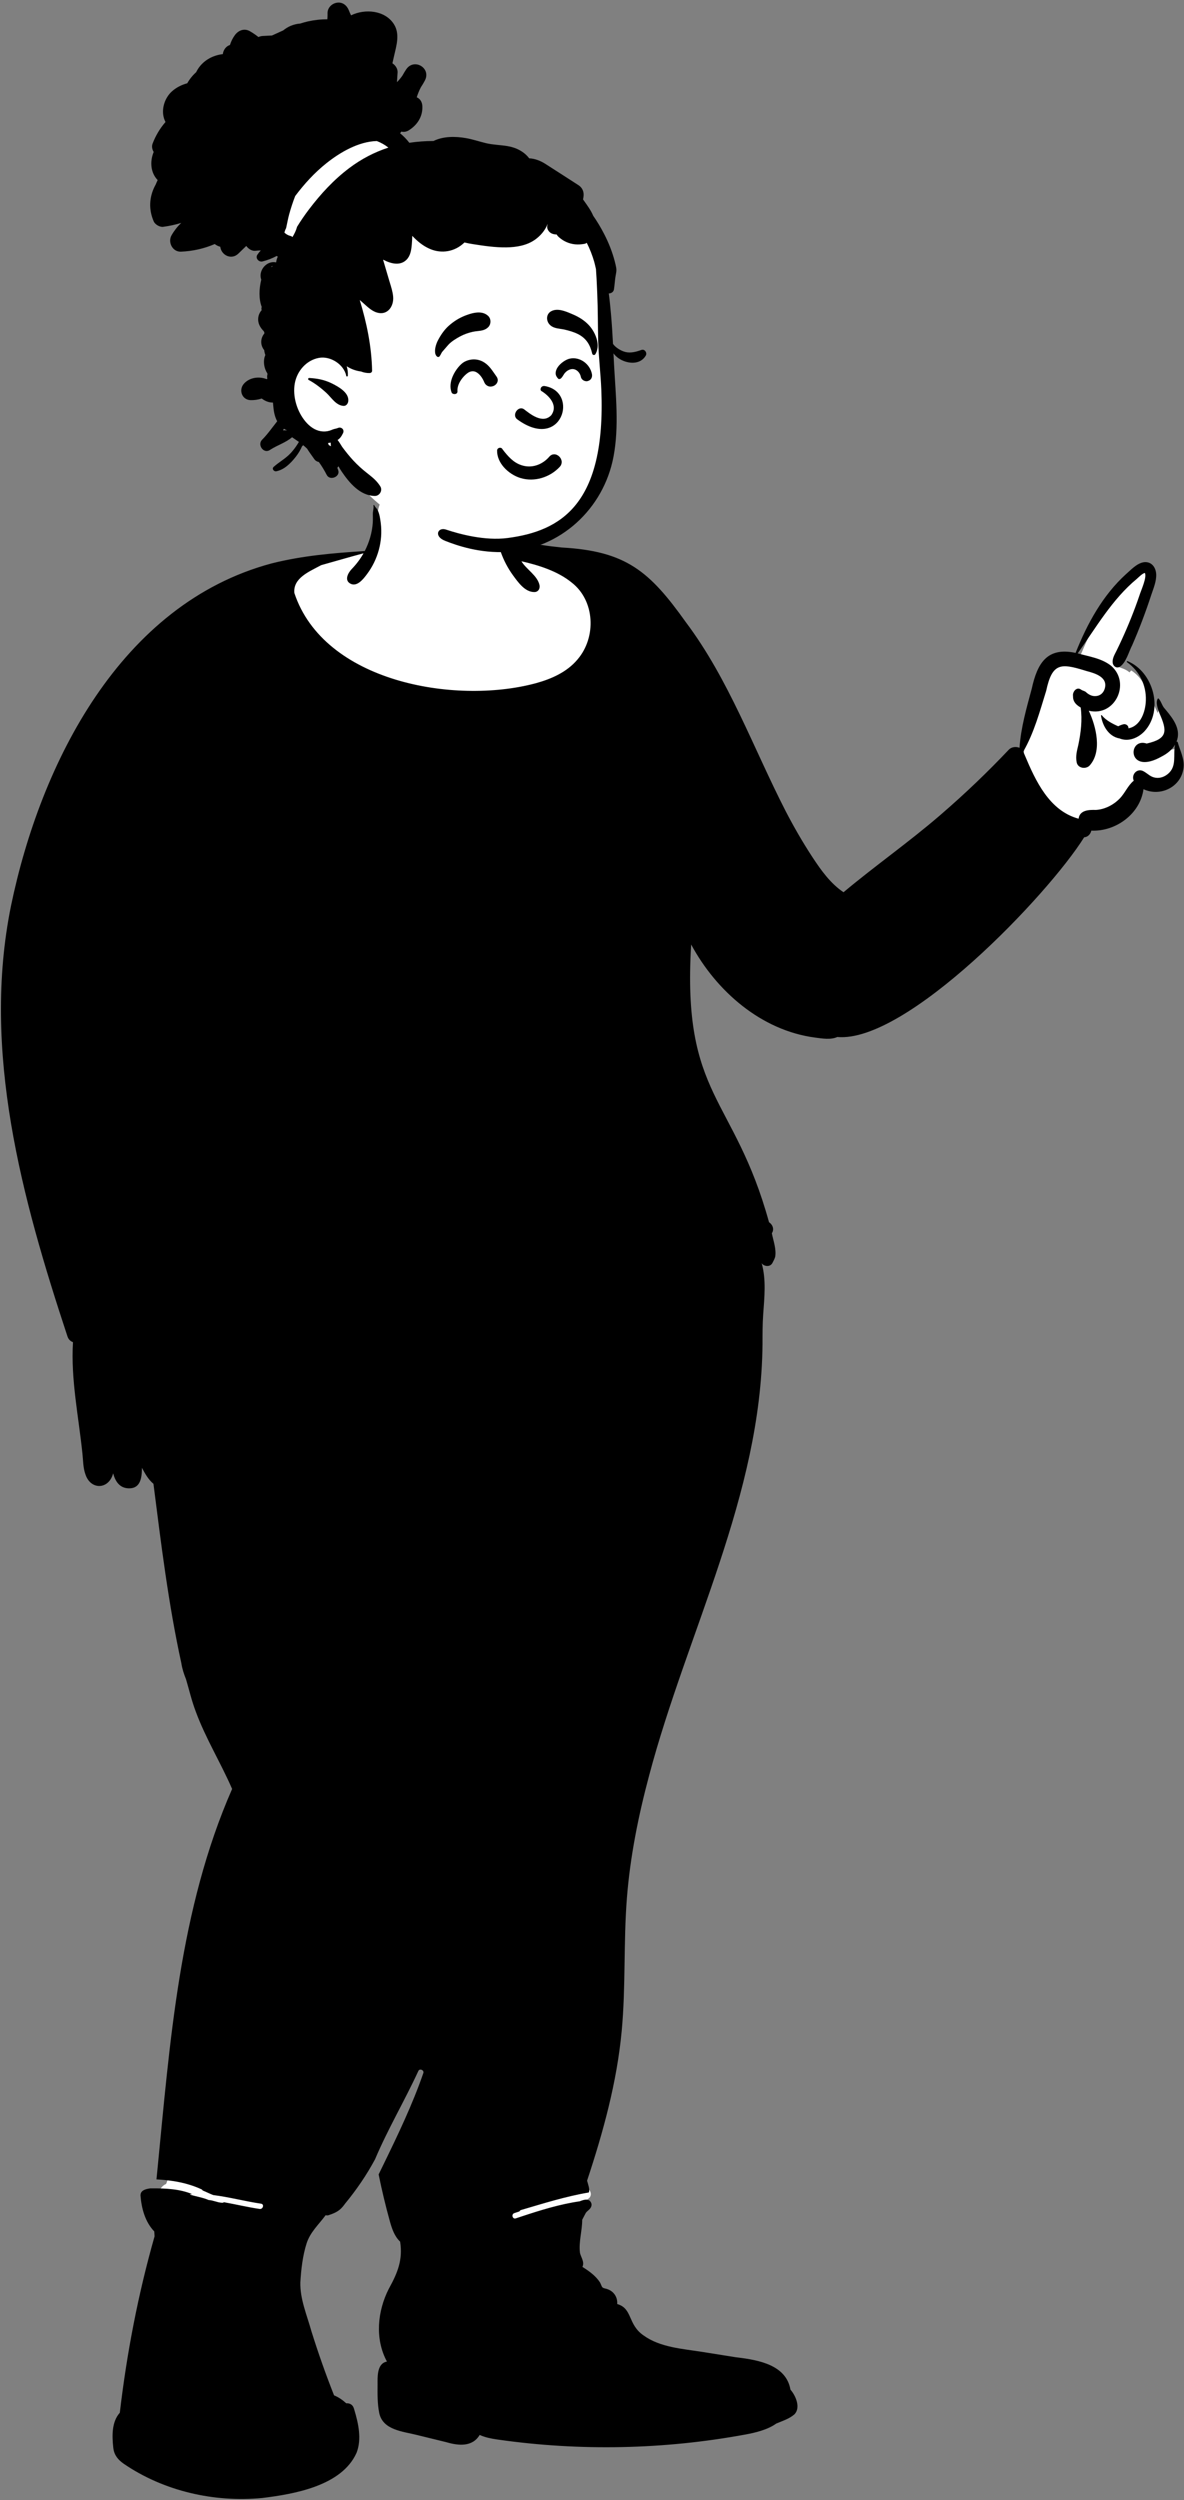 <?xml version="1.0" encoding="UTF-8"?>
<svg width="309px" height="652px" viewBox="0 0 309 652" version="1.1" xmlns="http://www.w3.org/2000/svg" xmlns:xlink="http://www.w3.org/1999/xlink">
    <rect x="0" y="0" width="309" height="652" fill="#808080" stroke="none"/>
    <!-- Generator: Sketch 62 (91390) - https://sketch.com -->
    <title>peep-standing-16</title>
    
    <g id="Introduction" stroke="none" stroke-width="1" fill="none" fillRule="evenodd">
        <g id="variations-standing" transform="translate(-2062, -69)">
            <g id="a-person/standing" transform="translate(2029, 50)">
                <g id="pose/standing/pointing_finger-1" transform="translate(-28.736, 150.264)">
                    <path d="M193.63,258.628 C193.367,268.141 191.829,277.623 190.671,287.081 C189.745,296.43 187.998,305.868 186.596,315.043 C186.539,316.647 184.331,317.427 183.265,316.234 C183.292,295.374 188.87,273.969 186.894,252.672 C188.487,251.784 190.108,250.801 191.655,249.819 C193.741,252.57 193.972,255.746 193.63,258.628 M111.22,135.641 C108.834,144.305 103.779,151.772 101.565,160.448 L99.227,160.215 C98.077,141.077 101.311,122.274 105.087,103.78 L107.437,103.919 C108.266,114.577 113.715,124.673 111.22,135.641 M368.624,65.149 C368.497,64.792 368.368,64.429 368.247,64.061 L366.878,64.353 C369.428,59.523 367.05,57.933 364.165,53.94 L363.851,54.666 L362.741,52.239 C362.521,51.623 362.296,51.1 361.687,50.87 C361.092,47.851 359.322,45.087 356.965,43.586 L356.513,44.093 C355.579,43.276 354.453,42.966 353.381,42.587 C355.682,39.113 357.163,34.605 358.715,30.88 C359.978,26.968 361.954,23.171 362.325,19.203 C362.026,15.391 358.423,17.867 356.665,19.769 C351.296,24.477 346.672,31.933 343.207,40.989 C337.257,39.441 333.844,41.074 332.191,49.204 C330.669,54.726 329.114,60.391 328.908,66.117 C328.109,65.843 326.692,64.812 325.927,65.62 C312.702,80.089 297.087,91.235 281.986,103.435 C270.574,95.04 264.635,78.433 258.359,65.966 C247.41,44.568 236.46,13.241 208.297,13.351 C204.564,12.962 200.919,12.516 197.396,11.432 C196.031,11.062 194.345,10.615 193.882,9.787 C193.047,7.118 192.889,4.23 191.422,1.782 C187.395,-4.762 178.673,-5.276 171.837,-3.855 C160.232,-1.705 160.524,-2.96 159.686,9.245 C159.435,12.142 157.189,12.557 154.791,13.157 C152.069,14.015 149.296,14.717 146.498,15.282 C146.788,15.2 147.079,15.119 147.369,15.037 C101.948,15.757 71.79,68.438 65.808,105.709 C58.859,143.84 67.846,186.276 82.056,218.301 C81.446,229.964 83.734,241.68 85.182,253.175 C86.092,256.051 89.24,256.331 90.14,253 C90.14,253 91.25,248.615 91.25,248.615 L92.437,252.98 C93.19,255.68 94.401,256.001 95.489,256.02 C96.84,256.02 97.581,255.354 97.625,251.843 L99.863,251.305 C100.725,252.947 101.581,254.4 102.935,255.41 C105.659,275.21 107.369,295.798 113.981,314.957 C116.618,322.068 120.667,328.523 123.641,335.499 C109.62,367.141 107.27,402.205 103.903,436.084 C104.174,436.105 105.566,436.227 105.863,436.252 L105.095,438.293 C104.046,438.736 103.43,439.671 103.113,440.705 C102.405,440.646 99.455,440.668 99.619,441.344 C99.96,445.325 101.077,448.164 103.192,450.237 C103.221,450.875 103.26,451.526 103.309,452.131 C99.113,466.77 96.039,482.376 94.17,498.469 C91.795,500.754 91.201,508.27 94.743,510.275 C104.522,517.008 117.659,520.205 130.027,518.991 C143.413,517.725 159.377,512.392 152.971,497.127 C152.889,496.654 152.239,496.631 151.726,496.734 C150.591,495.634 149.361,494.801 148.03,494.334 C145.386,487.731 143.008,480.808 140.934,473.896 C139.924,470.722 138.879,467.439 138.965,463.958 C139.465,455.41 140.345,451.877 146.286,445.143 C149.964,446.911 156.974,434.108 158.58,431.42 C161.959,423.468 166.265,416.24 169.874,408.44 C170.431,407.122 172.379,407.094 173.141,408.236 C173.484,408.716 173.57,409.312 173.377,409.868 C170.235,418.934 165.956,427.59 161.828,436.047 C163.235,440.959 163.79,449.163 167.307,452.818 C169.22,465.545 156.129,471.376 164.565,485.49 C161.71,485.686 161.443,486.827 161.493,490.294 C161.484,492.783 161.419,495.395 161.888,497.722 C162.458,500.58 165.096,501.347 169.057,502.19 C172.267,502.9 175.358,503.71 178.543,504.477 C181.765,505.547 185.159,505.46 186.484,502.202 C202.437,507.608 248.426,506.989 263.636,499.826 C267.837,498.145 270.8,497.195 266.942,492.462 C264.818,478.954 230.149,488.612 225.251,473.796 C224.553,471.873 223.543,470.861 221.579,470.511 C221.878,468.983 221.478,467.284 219.777,466.844 C219.265,466.691 218.719,466.651 218.192,466.169 C216.883,463.473 214.736,461.838 212.235,460.404 C213.256,458.935 212.431,458.251 211.971,456.607 C211.504,453.461 212.576,450.447 212.522,447.39 C213.096,446.426 213.54,445.075 214.46,444.407 C215.312,443.805 214.782,443.545 214.45,442.881 C214.704,442.657 215.277,442.147 215.537,441.943 C216.533,440.848 215.489,439.251 214.211,439.128 C214.054,438.6 213.867,437.986 213.748,437.463 C217.28,426.847 221.448,413.063 222.832,398.458 C224.171,375.098 222.915,355.405 230.035,331.664 C239.987,294.075 259.32,258.8 259.581,219.022 C259.249,212.428 261.077,205.407 259.42,198.937 L261.478,197.866 C261.775,198.207 262.31,198.198 262.417,197.734 C263.768,195.542 262.254,192.915 261.943,190.515 C262.65,189.759 262.297,189.069 261.444,188.657 C252.299,156.384 237.003,151.669 241.213,111.328 C248.084,125.881 263.303,140.613 280.079,138.447 C296.979,140.972 336.402,99.817 344.016,86.513 C345.411,86.621 345.428,85.621 345.641,84.679 C352.595,85.496 359.104,80.04 359.234,73.364 C365.336,77.146 371.857,71.745 368.624,65.149" id="🎨-Background" fill="#FFFFFF"></path>
                    <path d="M319.984,108.932 L319.329,109.515 C308.617,119.037 297.253,128.54 283.841,133.921 C282.024,134.583 280.131,134.761 278.265,135.155 C262.666,135.31 252.073,123.238 242.195,112.829 C243.022,95.016 242.338,76.624 235.295,59.978 L235.127,59.55 C233.404,55.196 231.298,50.879 227.929,47.551 C227.846,47.471 227.732,47.592 227.803,47.677 C230.678,51.196 232.351,55.495 233.554,59.831 L233.614,60.051 C237.713,74.736 238.426,90.144 237.887,105.311 L237.87,105.771 C237.502,116.019 236.616,126.322 237.851,136.549 C238.752,147.104 243.426,156.649 248.517,165.765 C252.955,174.185 256.271,183.185 258.282,192.488 C257.636,195.233 255.293,197.246 252.858,198.774 C248.457,201.489 243.358,202.976 238.378,204.22 C218.001,209.446 196.777,211.871 175.812,209.341 C153.445,206.44 131.615,200.437 109.954,194.325 C107.726,193.642 105.254,193.024 103.126,191.962 C102.983,191.805 102.815,191.673 102.632,191.564 C102.264,186.372 101.777,181.226 101.413,176.046 C101.904,166.014 104.694,156.258 108.968,147.198 C116.779,132.344 114.199,123.311 109.437,108.176 C108.343,104.325 107.562,100.296 107.659,96.326 C108.158,93.825 108.64,91.322 109.084,88.813 C109.27,88.331 109.471,87.855 109.697,87.381 C109.74,87.291 109.619,87.22 109.562,87.303 C109.462,87.445 109.367,87.59 109.272,87.737 C109.602,85.821 109.908,83.904 110.177,81.982 C110.212,81.728 109.885,81.629 109.79,81.875 C101.231,104.873 96.262,129.524 96.466,154.099 C96.588,161.335 97.086,168.569 97.618,175.788 L97.569,176.484 C97.38,179.216 97.281,182 98.238,184.603 C98.442,189.068 99.201,193.479 98.965,197.958 C98.413,202.047 97.178,204.94 94.103,207.768 C91.059,210.856 87.574,213.412 83.604,215.184 C67.1,166.994 57.43,116.936 81.297,69.286 C92.374,46.085 111.443,25.242 137.034,18.613 C133.387,22.636 136.23,28.656 138.853,32.492 L139.013,32.724 C151.571,51.303 179.226,55.729 199.967,51.688 C210.014,49.967 219.435,43.473 220.236,32.612 C220.859,25.339 216.712,18.164 210.442,14.581 L211.206,14.664 C217.308,15.341 223.233,16.318 227.917,20.677 C245.179,36.623 253.187,59.332 263.383,79.892 L263.789,80.64 C268.156,88.725 272.377,97.458 279.633,103.322 L278.277,104.477 L278.277,104.477 C278.106,104.623 278.288,104.956 278.505,104.868 C279.203,104.586 279.896,104.289 280.587,103.989 C281.562,104.769 282.682,103.979 282.798,102.988 C299.207,95.146 313.075,82.708 325.948,70.091 C329.198,77.606 334.679,85.803 343.453,87.03 C335.17,93.816 327.838,101.661 319.984,108.932 Z M188.095,253.017 C189.16,252.412 190.211,251.783 191.249,251.132 C192.961,253.867 192.526,256.272 192.341,259.293 C191.95,264.334 192.037,269.462 191.014,274.423 C189.24,287.082 188.19,300.311 185.555,312.648 C185.497,313.337 185.435,314.026 185.382,314.716 C185.311,315.624 183.886,315.629 183.957,314.716 C185.692,294.237 189.374,273.638 188.095,253.017 Z M197.753,499.719 C211.121,501.935 224.767,500.364 238.141,498.94 L240.104,498.685 C246.434,497.864 252.801,497.001 259.019,495.622 C259.542,495.19 260.35,494.998 260.664,494.358 L261.048,494.385 C261.372,494.201 261.703,494.03 262.039,493.867 C263.015,493.693 263.811,493.481 264.82,493.204 C266.189,493.669 266.331,494.871 265.402,495.721 C265.495,496.156 264.975,496.404 264.635,496.596 C264.581,496.705 264.496,496.809 264.369,496.898 C263.759,497.283 263.143,497.742 262.445,497.932 C260.739,499.704 257.075,500.377 255.057,500.736 L254.858,500.772 C238.086,503.769 220.928,504.574 203.945,503.22 C201.017,502.985 198.091,502.687 195.176,502.323 L194.381,502.222 C191.864,501.897 189.087,501.772 187.152,499.933 C186.188,499.018 184.257,499.595 184.311,501.049 L184.314,501.106 C184.483,503.494 178.889,501.518 177.782,501.209 L177.75,501.201 C174.653,500.361 171.575,499.435 168.469,498.636 L167.707,498.488 C165.008,497.953 164.798,497.683 164.768,494.344 L164.668,493.436 C164.533,492.226 164.387,491.02 164.191,489.819 L164.115,489.369 C164.028,488.864 163.168,485.74 164.6,486.155 C164.78,486.207 164.956,486.063 164.966,485.887 C175.028,492.287 185.917,497.641 197.753,499.719 Z M144.606,507.773 L145.46,507.261 C146.89,506.398 148.327,505.46 149.341,504.147 C151.015,504.21 151.703,502.635 151.64,501.231 C153.045,505.796 151.303,509.449 147.185,511.759 C132.839,519.364 114.485,518.244 100.205,511.013 C98.834,510.306 97.495,509.541 96.196,508.714 L95.903,508.528 C95.417,508.216 94.945,507.881 94.685,507.346 C94.061,505.517 94.069,503.714 94.001,501.675 C95.083,503.131 96.879,504.141 98.371,505.144 C101.219,507.048 104.304,508.557 107.503,509.769 C119.348,514.163 133.418,513.895 144.606,507.773 Z M101.219,132.972 C102.363,123.055 104.323,113.275 106.223,103.483 C106.995,114.007 112.464,124.254 110.032,134.899 C107.654,143.468 102.56,151.07 100.383,159.714 C99.96,150.787 100.22,141.855 101.219,132.972 Z M115.316,219.021 C114.029,219.256 112.706,219.251 111.404,219.159 C106.129,218.52 105.295,221.711 105.313,226.172 C105.153,229.055 104.976,231.939 104.825,234.824 L104.738,236.555 C104.629,238.861 104.339,241.44 104.629,243.85 C103.673,246.039 103.157,248.321 103.005,250.714 C102.565,250.596 102.095,250.652 101.758,250.882 C99.822,247.436 99.359,243.23 98.96,239.349 C98.765,237.442 95.958,237.354 95.916,239.349 C95.861,242.063 95.821,244.779 95.773,247.493 L95.699,251.681 L95.699,251.681 L95.7,251.743 C95.711,252.34 95.981,253.846 95.247,253.788 L95.205,253.783 C93.839,253.681 93.776,248.825 93.481,247.614 L92.341,239.492 L92.341,239.492 C92.085,237.674 89.47,238.268 89.29,239.853 L89.285,239.904 C88.965,243.616 88.641,247.329 88.366,251.044 C88.279,251.686 88.267,252.849 87.565,253.129 C86.945,252.573 86.828,251.637 86.696,250.859 C85.528,240.141 83.336,229.56 81.984,218.867 C82.861,218.742 83.663,218.196 83.92,217.358 C90.953,215.922 98.334,211.966 101.867,205.54 C102.572,206.161 103.123,206.974 103.807,207.611 C104.888,208.623 106.075,209.536 107.211,210.482 C110.392,213.173 113.586,215.714 116.703,218.488 C116.247,218.637 115.831,218.929 115.316,219.021 Z M191.835,-0.386 C191.871,-0.526 192.066,-0.486 192.075,-0.353 C192.27,2.349 192.918,5.2 193.906,7.85 C194.26,7.907 194.6,8.106 194.847,8.492 C195.179,9.012 196.769,9.374 197.599,9.618 L197.718,9.654 C201.163,10.716 204.758,11.145 208.331,11.524 C225.135,12.453 231.252,17.714 240.732,31.008 C251.985,45.985 258.299,63.76 266.782,80.29 C268.87,84.309 271.123,88.234 273.6,92.029 L273.837,92.389 C276.049,95.753 278.497,99.161 281.877,101.431 C290.056,94.58 298.802,88.463 306.893,81.506 L307.649,80.851 C313.719,75.609 319.517,70.053 325.033,64.232 C325.684,63.545 326.905,63.365 327.807,63.768 C328.16,58.528 329.641,53.389 331.007,48.326 C332.44,41.806 334.931,37.398 342.444,39.012 C345.468,31.404 349.518,23.979 355.649,18.425 L356.042,18.071 C357.347,16.887 359.061,15.189 360.894,15.342 C362.559,15.479 363.414,16.985 363.481,18.515 C363.557,20.331 362.764,22.181 362.196,23.883 L362.148,24.028 C361.417,26.263 360.628,28.48 359.795,30.679 C358.992,32.795 358.132,34.89 357.232,36.967 C356.315,38.703 355.64,41.579 353.969,42.629 C353.107,43.141 352.218,42.452 352.126,41.572 C351.996,40.417 352.661,39.403 353.15,38.398 C353.601,37.474 354.043,36.545 354.473,35.611 C356.2,31.851 357.75,28.014 359.082,24.099 C359.478,22.782 361.098,19.356 360.536,18.172 C359.973,18.176 358.815,19.364 358.405,19.717 C351.965,25.047 347.779,32.411 342.99,39.13 C345.995,39.988 349.257,40.391 351.753,42.406 C356.887,46.881 352.765,55.743 345.883,54.093 C347.803,58.17 349.455,64.758 346.051,68.442 C345.028,69.399 343.04,69.093 342.729,67.567 C342.396,65.946 342.795,64.557 343.161,62.986 C343.824,59.787 344.225,56.511 343.774,53.254 L343.632,53.169 C342.465,52.462 341.732,51.668 341.767,50.206 C341.615,49.149 342.743,47.724 343.876,48.59 C344.244,48.869 344.693,48.891 345.08,49.173 C345.737,49.796 346.552,50.287 347.483,50.279 L347.574,50.277 C348.771,50.268 349.654,49.547 350.02,48.429 C351.022,45.359 347.552,44.328 345.296,43.738 L344.713,43.559 C338.555,41.678 336.323,41.647 334.775,48.876 C333.099,54.27 331.622,59.822 328.788,64.751 L329.141,65.593 C331.99,72.372 335.567,80.175 343.228,82.254 C343.499,79.99 345.951,79.908 347.726,79.965 C350.016,79.841 352.316,78.68 353.934,77.012 C355.347,75.59 356.058,73.609 357.622,72.34 C356.914,70.733 358.512,68.961 360.182,69.885 C361.308,70.506 361.987,71.392 363.345,71.572 C364.549,71.734 365.658,71.314 366.573,70.544 C368.959,68.529 367.824,65.569 368.409,62.931 C367.639,64.261 366.361,65.28 364.993,65.984 C355.859,71.202 355.951,60.97 360.999,62.651 C366.482,61.405 366.39,59.426 364.34,54.778 L364.304,54.669 C363.971,53.693 363.226,51.968 363.918,50.917 C363.956,50.865 364.024,50.848 364.074,50.896 C364.701,51.512 364.948,52.545 365.478,53.271 L366.109,54.023 C368.026,56.33 370.031,59.071 368.786,62.151 C368.919,62.123 369.064,62.18 369.109,62.341 C369.698,64.481 370.869,66.583 370.627,68.873 C370.12,73.89 364.675,76.645 360.165,74.554 C359.298,81.004 352.93,85.647 346.548,85.359 C346.346,86.243 345.69,87.021 344.676,87.102 C335.283,102.131 298.361,140.795 280.255,139.18 C278.524,139.964 276.32,139.571 274.486,139.334 C260.424,137.502 248.672,127.23 242.116,115.054 C239.707,154.936 253.324,154.452 262.436,187.492 C263.348,188.063 263.88,189.31 263.172,190.364 C263.563,192.363 264.364,194.412 264.056,196.463 C263.904,197.048 263.597,197.581 263.319,198.117 C262.748,199.21 261.24,199.078 260.534,198.228 C261.731,202.555 261.221,207.097 260.914,211.508 C260.726,214.099 260.74,216.653 260.738,219.246 C260.381,258.718 241.076,294.308 231.152,331.755 C228.344,342.252 226.188,352.949 225.34,363.792 C224.44,375.327 225.067,386.926 223.984,398.447 C222.729,411.791 219.161,424.76 214.952,437.443 C215.204,438.471 215.727,439.64 215.404,440.526 C209.391,441.538 203.588,443.378 197.749,445.087 C197.52,445.153 197.377,445.295 197.305,445.464 L195.971,445.906 L195.971,445.906 C195.105,446.194 195.476,447.568 196.349,447.278 L197.808,446.794 C202.798,445.144 207.846,443.569 213.036,442.829 L213.196,442.764 C214.233,442.35 215.454,442.046 216.001,443.187 C216.279,443.766 216.059,444.349 215.662,444.807 C215.328,445.194 214.902,445.432 214.609,445.871 C214.281,446.448 214.004,447.055 213.679,447.641 C213.682,450.538 212.727,453.406 213.098,456.297 C213.376,457.496 214.35,458.646 213.732,459.93 L214.013,460.109 C215.651,461.16 217.215,462.312 218.291,463.935 C218.527,464.291 218.705,465.023 218.973,465.275 C219.253,465.535 219.776,465.566 220.12,465.689 C221.864,466.219 222.961,467.791 222.811,469.617 C226.895,470.79 225.488,474.932 229.703,477.815 C234.03,480.946 239.889,481.29 245,482.102 L253.708,483.489 L253.708,483.489 L254.215,483.55 C259.727,484.23 266.916,485.508 268.025,491.939 L268.114,492.042 C269.446,493.631 270.727,496.646 269.083,498.37 C267.746,499.555 265.92,500.111 264.301,500.801 C262.057,502.421 258.822,503.175 256.359,503.632 C235.066,507.57 213.131,508.026 191.695,504.971 L191.337,504.919 C189.839,504.695 188.292,504.392 186.924,503.751 C185.011,506.966 181.328,506.561 178.227,505.649 C175.793,505.047 173.358,504.455 170.924,503.862 L170.696,503.802 C166.936,502.839 161.604,502.546 160.693,497.965 C160.223,495.607 160.254,492.983 160.278,490.587 L160.272,489.801 C160.269,487.782 160.428,485.045 162.717,484.619 C159.538,478.738 160.23,471.506 163.191,465.675 L163.348,465.389 C165.527,461.398 166.888,458.067 166.165,453.353 C164.714,451.988 164.037,450.028 163.5,448.101 C162.373,444.045 161.388,439.946 160.554,435.818 L161.847,433.165 C165.64,425.382 169.391,417.565 172.224,409.375 C172.485,408.623 171.261,408.092 170.922,408.827 C167.339,416.593 162.957,423.972 159.622,431.854 C157.41,435.976 154.755,439.852 151.778,443.46 L151.646,443.644 C150.49,445.226 149.522,445.752 147.624,446.404 C147.32,446.532 147.011,446.534 146.722,446.451 C144.91,448.903 142.712,450.845 141.761,453.772 C140.723,457.01 140.326,460.57 140.122,463.955 C140.013,468.364 141.852,472.528 143.007,476.715 C144.774,482.356 146.741,487.936 148.918,493.434 C150.08,493.904 151.135,494.626 152.108,495.516 C152.919,495.437 153.773,495.805 154.077,496.792 L154.203,497.205 C155.274,500.755 156.184,504.856 154.792,508.413 C150.945,517.031 138.582,519.179 130.126,520.211 C117.603,521.399 104.467,518.41 94.042,511.283 C92.569,510.252 91.565,509.079 91.32,507.252 L91.294,507.024 C90.958,503.968 90.88,500.341 93.004,497.972 C94.82,482.471 97.794,466.976 102.078,451.962 C102.045,451.537 102.019,451.113 101.998,450.687 C99.606,448.2 98.67,444.699 98.402,441.337 C98.371,439.924 99.802,439.629 100.912,439.457 L101.321,439.453 C104.937,439.427 108.669,439.605 111.896,440.953 L111.737,440.959 C111.574,440.967 111.403,440.986 111.279,441.071 C112.896,441.589 114.66,441.819 116.205,442.499 C117.35,442.555 118.348,443.098 119.508,443.196 L119.692,443.208 C119.898,443.226 120.055,443.165 120.168,443.063 C123.282,443.617 126.379,444.364 129.489,444.82 C130.386,444.952 130.773,443.582 129.868,443.449 C125.707,442.838 121.566,441.718 117.377,441.199 C116.451,440.84 115.556,440.379 114.627,440.009 C114.573,439.886 114.472,439.776 114.306,439.698 C113.288,439.221 112.23,438.828 111.148,438.5 C108.374,437.64 105.46,437.279 102.571,437.108 L102.776,435.045 C106.1,401.322 108.525,366.694 122.315,335.289 C119.385,328.527 115.4,322.087 112.837,315.131 C111.773,312.351 111.127,309.517 110.284,306.679 C109.736,305.32 109.283,303.944 109.063,302.487 C105.687,287.056 103.778,271.36 101.786,255.708 C100.445,254.601 99.559,253.005 98.782,251.537 L98.779,251.76 C98.733,254.176 98.391,256.959 95.346,256.888 C92.888,256.829 91.812,254.997 91.261,252.97 C90.19,257.208 85.433,257.439 84.039,253.267 C83.416,251.584 83.443,249.664 83.257,247.898 C82.263,238.208 80.189,228.524 80.785,218.765 C80.158,218.552 79.612,218.073 79.346,217.274 C67.471,181.336 56.903,142.875 64.612,104.952 C72.32,67.798 93.195,26.204 132.643,15.669 C140.63,13.653 148.742,12.968 156.929,12.448 C158.11,10.165 158.874,7.567 159.028,4.982 C159.076,4.236 159.04,3.496 159.038,2.749 C159.035,2.06 159.33,1.237 159.192,0.593 C159.159,0.436 159.373,0.384 159.43,0.529 C159.603,0.981 159.957,1.209 160.197,1.59 C160.793,2.669 160.951,3.95 161.109,5.155 C161.701,9.861 160.354,14.702 157.505,18.48 L157.406,18.61 C156.523,19.791 154.841,21.928 153.103,20.904 C151.588,20.01 152.558,18.189 153.462,17.213 L153.53,17.141 C154.754,15.87 155.78,14.512 156.613,13.031 C152.909,14.017 149.234,15.103 145.541,16.131 L145.366,16.227 C142.474,17.801 138.177,19.485 138.557,23.386 C146.246,46.572 180.268,52.53 201.294,46.994 L201.63,46.904 C205.653,45.795 209.681,44.014 212.419,40.767 L212.532,40.631 C217.392,34.882 217.02,25.383 210.934,20.663 C207.319,17.705 202.325,16.133 197.815,15.11 C199.127,17.286 202.028,18.822 202.555,21.4 C202.691,22.284 202.202,23.125 201.225,23.144 C198.746,23.192 196.917,20.547 195.616,18.769 C192.9,15.05 191.359,10.555 191.03,5.975 C190.866,3.747 191.277,1.74 191.835,-0.386 Z M355.888,41.444 C355.757,41.354 355.829,41.087 356.007,41.159 C362.747,43.95 365.498,53.945 360.424,59.45 C358.74,61.225 356.216,62.251 353.917,61.32 C351.092,60.842 349.441,57.991 349.079,55.366 C349.055,55.243 349.192,55.187 349.27,55.265 L349.283,55.281 C350.351,56.595 352.034,57.476 353.568,58.148 C353.998,57.916 354.468,57.731 354.94,57.622 C355.613,57.47 356.301,57.996 356.237,58.682 C359.41,58.102 360.681,54.33 360.778,51.468 L360.78,51.381 C360.909,47.421 359.116,43.759 355.888,41.444 Z" id="🖍-Ink" fill="#000000"></path>
                </g>
                <g id="Head" stroke-width="1" transform="translate(95.946, 42.662)">
                    <g id="head/Bun-2">
                        <path d="M94.402,57.773 C93.838,50.486 94.713,42.849 91.897,35.923 C86.989,24.431 73.225,20.6 62.554,16.225 C58.28,14.964 43.895,14.788 38.89,13.12 C27.562,9.344 24.855,4.845 15.854,12.034 C14.334,13.263 13.383,14.597 12.69,16.421 L12.718,16.429 C12.52,17.189 12.733,17.948 13.179,18.527 C9.276,22.509 7.643,28.478 9.645,33.777 C16.18,47.569 15.873,55.026 13.767,69.852 C11.018,83.694 17.301,88.75 27.707,96.281 C27.283,97.101 27.195,98.19 27.748,98.914 C39.781,115.789 62.469,123.846 81.908,115.28 C89.798,111.776 93.321,103.389 95.331,95.822 C97.673,87.349 98.393,78.421 96.486,69.79 C95.717,65.799 94.716,61.836 94.402,57.773 Z" id="🎨-Background" fill="#FFFFFF"></path>
                        <path d="M24.994,-22.957 C26.455,-23.176 27.558,-22.272 28.083,-20.997 L28.11,-20.929 C28.279,-20.495 28.466,-20.073 28.668,-19.658 C32.323,-21.448 37.539,-20.988 39.852,-17.364 C41.502,-14.776 40.495,-11.704 39.873,-8.96 L39.465,-7.151 C40.254,-6.65 40.85,-5.752 40.822,-4.822 L40.818,-4.75 L40.652,-2.229 C41.179,-2.762 41.661,-3.343 42.091,-3.961 C42.388,-4.504 42.709,-5.037 43.053,-5.554 C45.079,-8.595 49.627,-5.952 47.955,-2.695 C47.634,-2.067 47.273,-1.472 46.886,-0.899 C46.449,-0.053 46.091,0.817 45.815,1.711 C46.606,2.054 47.214,2.817 47.278,3.969 C47.428,6.659 46.012,8.904 43.761,10.314 C43.098,10.729 42.414,10.809 41.794,10.655 C41.685,10.802 41.576,10.949 41.471,11.099 C42.369,11.826 43.179,12.656 43.875,13.575 C45.969,13.262 48.076,13.115 50.182,13.111 C52.757,11.852 55.839,11.878 58.606,12.35 C60.387,12.653 62.097,13.243 63.85,13.668 C65.698,14.113 67.574,14.13 69.443,14.433 C71.799,14.815 73.865,15.9 75.164,17.633 C76.591,17.676 78.092,18.259 79.337,19.05 C82.234,20.894 85.115,22.764 88.005,24.62 C89.114,25.332 89.529,26.47 89.325,27.738 L89.311,27.82 L89.214,28.346 L89.443,28.67 C90.327,29.916 91.289,31.222 91.862,32.598 C92.921,34.122 93.878,35.719 94.726,37.366 C95.868,39.58 96.811,41.926 97.45,44.334 C97.609,44.944 97.768,45.557 97.873,46.178 C98.022,47.055 97.792,47.736 97.666,48.577 C97.509,49.643 97.452,50.724 97.286,51.793 C97.174,52.502 96.571,52.85 95.94,52.869 C96.177,54.673 96.348,56.488 96.512,58.29 C96.742,60.864 96.899,63.445 97.034,66.026 C97.733,67.038 99.16,67.839 100.191,68.116 C101.618,68.498 103.114,68.083 104.463,67.597 C105.311,67.291 106.007,68.355 105.593,69.066 C104.294,71.299 101.516,71.29 99.412,70.301 C98.521,69.884 97.74,69.28 97.16,68.493 C97.196,69.242 97.234,69.991 97.272,70.742 L97.307,71.423 C97.735,79.37 98.659,87.591 97.163,95.46 C94.572,109.09 83.269,119.469 69.462,120.275 C62.217,120.698 56.183,118.562 53.183,117.371 C50.182,116.179 51.349,113.75 53.431,114.445 C57.019,115.641 63.611,117.423 69.509,116.653 C83.412,114.84 95.201,107.905 93.99,78.037 C93.818,73.802 93.289,69.564 93.175,65.329 C93.066,61.188 93.106,57.045 92.923,52.907 L92.862,51.495 C92.791,49.845 92.715,48.188 92.591,46.536 C92.441,45.896 92.318,45.247 92.135,44.619 C91.639,42.91 90.99,41.249 90.185,39.663 C90.007,39.798 89.808,39.895 89.591,39.933 C87.95,40.227 86.411,40.144 84.875,39.462 C84.158,39.146 83.526,38.727 82.937,38.208 C82.657,37.964 82.469,37.727 82.322,37.48 C81.579,37.492 80.835,37.269 80.37,36.736 C79.839,36.128 79.751,35.5 79.958,34.919 L79.98,34.861 L79.928,34.842 C79.301,36.461 78.052,37.885 76.682,38.848 C74.516,40.374 71.806,40.815 69.208,40.855 C66.339,40.898 63.313,40.457 60.482,40.007 C59.734,39.888 58.991,39.753 58.262,39.571 C58.233,39.599 58.205,39.632 58.174,39.661 C55.744,41.981 52.327,42.578 49.244,41.253 C47.463,40.488 45.969,39.255 44.649,37.843 C44.63,38.582 44.592,39.322 44.528,40.054 L44.501,40.345 C44.37,41.709 44.117,43.156 43.084,44.14 C41.414,45.735 38.992,45.095 37.066,44.057 C37.068,44.107 37.068,44.159 37.068,44.211 C37.588,45.975 38.111,47.74 38.633,49.506 L38.746,49.882 C39.126,51.136 39.543,52.391 39.657,53.703 C39.875,56.211 38.203,58.688 35.411,57.846 C33.946,57.407 32.772,56.177 31.646,55.193 L30.936,54.58 C32.772,60.57 34.045,66.772 34.164,73.022 C34.171,73.361 33.879,73.617 33.556,73.629 C32.801,73.66 31.988,73.51 31.228,73.209 C31.186,73.207 31.143,73.205 31.098,73.198 C29.801,73.01 28.597,72.543 27.535,71.854 C27.78,72.629 27.889,73.461 27.825,74.33 C27.809,74.541 27.478,74.615 27.431,74.383 C26.818,71.375 23.292,69.102 20.252,69.678 C16.989,70.297 14.585,73.098 13.996,76.286 C13.364,79.711 14.573,83.671 16.813,86.314 C17.844,87.532 19.2,88.549 20.81,88.805 C21.546,88.921 22.311,88.88 23.026,88.672 C23.33,88.582 23.615,88.456 23.904,88.338 C24.327,88.167 24.821,88.141 25.22,87.961 C26.125,87.556 27.034,88.387 26.576,89.314 C26.177,90.122 25.818,90.668 25.156,91.085 C25.693,91.739 26.179,92.649 26.36,92.893 C27.281,94.135 28.217,95.308 29.267,96.443 C30.335,97.595 31.502,98.648 32.734,99.622 L33.252,100.03 C34.439,100.97 35.473,101.841 36.311,103.189 C36.971,104.253 36.116,105.696 34.879,105.68 C31.008,105.625 28.193,102.231 26.189,99.266 C25.904,98.842 25.636,98.394 25.386,97.934 C25.296,98.079 25.196,98.214 25.085,98.337 L25.305,98.93 C25.961,100.674 23.137,101.814 22.318,100.186 C21.722,99.006 21.031,97.882 20.261,96.82 C19.808,96.756 19.363,96.481 19.116,96.126 C18.492,95.223 17.791,94.31 17.2,93.348 C16.872,93.038 16.535,92.739 16.191,92.447 C16.091,92.535 15.989,92.623 15.891,92.715 C15.459,93.699 14.925,94.597 14.262,95.443 L14.12,95.624 C12.851,97.22 11.197,98.854 9.151,99.245 C8.527,99.363 7.926,98.588 8.479,98.093 C9.911,96.808 11.605,95.934 12.925,94.5 C13.576,93.794 14.173,93.016 14.687,92.2 L14.804,92.011 C14.889,91.872 14.977,91.732 15.067,91.589 C14.471,91.184 13.875,90.777 13.279,90.369 C11.638,91.768 9.501,92.408 7.686,93.567 L7.506,93.685 C5.865,94.78 4.136,92.357 5.451,91.028 C6.902,89.568 8.112,87.826 9.397,86.203 C8.793,85.093 8.507,83.779 8.4,82.452 C8.358,82.076 8.325,81.7 8.292,81.325 C7.37,81.339 6.444,81.024 5.66,80.481 L5.363,80.27 C4.411,80.573 3.411,80.72 2.454,80.694 C0.203,80.628 -0.719,78.061 0.69,76.437 C2.126,74.778 4.641,74.416 6.634,75.222 C6.698,75.188 6.765,75.153 6.829,75.117 C6.734,74.681 6.755,74.286 6.863,73.938 L6.832,73.726 C6.393,73.055 6.105,72.289 5.996,71.48 C5.91,70.839 5.927,70.203 6.076,69.57 C6.125,69.36 6.228,69.141 6.307,68.922 C6.145,68.513 6.05,68.092 6.02,67.667 C5.975,67.614 5.93,67.558 5.887,67.499 C4.898,66.113 5.098,64.444 6.039,63.323 C6.043,63.252 6.05,63.18 6.06,63.109 C6.004,62.986 5.954,62.861 5.908,62.734 C4.988,61.809 4.314,60.695 4.439,59.315 C4.513,58.503 4.848,57.772 5.354,57.226 C5.264,56.961 5.255,56.654 5.364,56.398 C4.556,54.254 4.659,51.672 5.24,49.274 C5.112,48.909 5.045,48.513 5.059,48.093 C5.126,46.313 6.67,44.678 8.498,44.699 C8.718,44.701 8.925,44.73 9.123,44.772 L9.125,44.73 C9.195,44.195 9.343,43.702 9.558,43.259 C9.452,43.22 9.354,43.166 9.268,43.093 C8.096,43.717 6.857,44.194 5.557,44.519 C4.601,44.757 3.621,43.673 4.216,42.778 C4.491,42.362 4.796,41.989 5.123,41.648 C4.657,41.651 4.184,41.683 3.706,41.744 C2.846,41.855 1.887,41.27 1.329,40.478 C0.635,41.151 -0.061,41.822 -0.757,42.493 C-2.519,44.197 -5.181,42.943 -5.459,40.696 C-5.984,40.556 -6.473,40.319 -6.903,39.981 C-9.681,41.185 -12.671,41.846 -15.728,41.971 C-17.922,42.062 -19.205,39.511 -18.179,37.71 C-17.49,36.501 -16.635,35.416 -15.65,34.472 C-17.179,34.939 -18.758,35.276 -20.371,35.492 C-21.242,35.608 -22.475,34.887 -22.824,34.088 C-24.159,31.017 -24.045,27.815 -22.508,24.826 C-22.449,24.708 -22.382,24.594 -22.318,24.48 C-22.159,24.084 -21.986,23.693 -21.798,23.309 C-23.689,21.342 -23.852,18.417 -22.834,15.969 C-23.242,15.308 -23.399,14.511 -23.121,13.791 C-22.33,11.717 -21.19,9.802 -19.751,8.157 C-19.889,7.892 -20.01,7.61 -20.112,7.306 C-20.922,4.853 -19.984,1.893 -18.091,0.184 C-16.901,-0.892 -15.533,-1.536 -14.073,-1.949 C-13.458,-3.034 -12.667,-4.013 -11.745,-4.838 C-11.71,-4.916 -11.674,-4.994 -11.634,-5.073 C-10.199,-7.77 -7.587,-9.216 -4.787,-9.55 C-4.678,-10.604 -3.965,-11.612 -2.93,-11.939 C-2.645,-12.851 -2.22,-13.724 -1.635,-14.515 C-0.716,-15.762 0.811,-16.35 2.25,-15.532 C3.038,-15.084 3.794,-14.57 4.501,-14.001 C4.819,-14.15 5.18,-14.246 5.586,-14.277 L5.689,-14.283 L8.03,-14.401 C9.011,-14.835 9.99,-15.29 10.971,-15.733 C11.56,-16.219 12.217,-16.625 12.935,-16.926 C13.747,-17.264 14.578,-17.456 15.412,-17.52 C16.088,-17.741 16.77,-17.935 17.464,-18.087 C19.093,-18.442 20.798,-18.642 22.489,-18.625 C22.523,-19.062 22.541,-19.504 22.537,-19.951 L22.534,-20.175 C22.496,-21.609 23.643,-22.754 24.994,-22.957 Z M23.353,91.767 C23.121,91.817 22.885,91.857 22.65,91.886 C22.722,92.061 22.793,92.237 22.862,92.412 C23.052,92.519 23.244,92.62 23.436,92.715 C23.379,92.393 23.346,92.068 23.353,91.767 Z M11.152,88.149 L10.994,88.439 C10.968,88.486 10.943,88.533 10.918,88.579 C11.253,88.553 11.59,88.561 11.923,88.598 L11.922,88.563 C11.879,88.549 11.836,88.535 11.796,88.515 C11.566,88.405 11.353,88.282 11.152,88.149 Z M17.746,74.911 C19.847,75.033 21.627,75.355 23.538,76.272 L23.702,76.352 C25.391,77.189 28.184,78.734 27.949,80.95 C27.882,81.581 27.424,82.244 26.702,82.194 C24.724,82.059 23.593,80.068 22.254,78.827 C20.902,77.575 19.242,76.288 17.606,75.428 C17.375,75.307 17.466,74.923 17.718,74.911 L17.746,74.911 Z M8.218,45.714 C7.715,45.73 7.883,46.219 8.142,45.811 C8.163,45.778 8.19,45.745 8.218,45.714 Z M35.395,13.12 C30.627,13.245 25.828,16.055 22.256,18.895 C19.149,21.366 16.465,24.304 14.089,27.472 C13.478,29.05 12.953,30.66 12.51,32.282 C12.217,33.354 12.035,34.437 11.79,35.518 L11.714,35.849 C11.522,36.207 11.379,36.593 11.275,36.991 C11.708,37.425 12.27,37.735 12.888,37.882 C13.087,37.929 13.253,38.032 13.384,38.168 C13.881,37.339 14.317,36.464 14.57,35.536 L14.579,35.493 C15.536,33.929 16.575,32.414 17.689,30.95 C20.762,26.909 24.146,23.226 28.215,20.162 C31.3,17.839 34.748,16.019 38.415,14.836 C37.517,14.114 36.498,13.542 35.395,13.12 Z" id="🖍-Ink" fill="#000000"></path>
                    </g>
                    <g id="face/Calm" transform="translate(37.761, 44.084)" fill="#000000">
                        <path d="M40.621,56.92 C38.871,57.426 36.993,57.471 35.21,56.949 C33.592,56.475 31.932,55.432 30.741,54.053 C29.684,52.828 28.999,51.338 29.026,49.749 C29.029,49.567 29.094,49.416 29.194,49.298 C29.302,49.171 29.452,49.084 29.613,49.047 C29.779,49.008 29.954,49.022 30.103,49.089 C30.238,49.15 30.354,49.254 30.427,49.406 C30.61,49.646 30.792,49.883 30.975,50.112 C32.446,51.925 33.87,53.28 36.082,53.766 C37.282,54.029 38.481,53.912 39.581,53.51 C40.758,53.079 41.822,52.322 42.656,51.353 C43.033,50.915 43.478,50.737 43.913,50.734 C44.406,50.73 44.893,50.959 45.261,51.324 C45.621,51.684 45.863,52.172 45.885,52.682 C45.904,53.13 45.758,53.599 45.368,54.016 C44.084,55.392 42.421,56.4 40.621,56.92 Z M40.567,34.216 C42.36,35.304 45.093,37.841 43.163,40.538 C40.892,42.916 37.623,40.19 36.012,38.956 C34.518,38.001 32.839,40.459 34.225,41.575 C45.868,50.177 50.593,34.501 41.474,32.937 C40.47,32.765 40.097,33.88 40.567,34.216 Z M23.79,29.43 C23.214,29.062 22.536,28.935 21.785,29.277 C21.197,29.543 20.167,30.432 19.451,31.599 C18.96,32.398 18.613,33.336 18.685,34.312 C18.702,34.539 18.618,34.706 18.485,34.83 C18.381,34.927 18.23,34.999 18.052,35.022 C17.902,35.041 17.733,35.023 17.596,34.981 C17.335,34.899 17.197,34.731 17.145,34.593 C16.643,33.263 16.859,31.778 17.422,30.439 C18.181,28.632 19.559,27.118 20.463,26.63 C22.008,25.795 23.831,25.756 25.379,26.607 C26.697,27.332 27.52,28.501 28.34,29.693 C28.514,29.947 28.687,30.198 28.865,30.446 C29.223,30.941 29.259,31.432 29.12,31.853 C28.967,32.32 28.575,32.713 28.085,32.919 C27.633,33.11 27.107,33.137 26.642,32.941 C26.25,32.776 25.889,32.453 25.661,31.907 C25.277,30.986 24.637,29.97 23.79,29.43 L23.79,29.43 Z M53.065,31.478 C52.67,31.684 52.361,31.746 51.923,31.615 C51.681,31.542 51.442,31.403 51.254,31.216 C51.069,31.031 50.935,30.8 50.883,30.544 C50.755,29.913 50.409,29.323 49.916,28.938 C49.494,28.609 48.962,28.434 48.373,28.533 C47.736,28.639 47.129,29.046 46.712,29.526 C46.572,29.687 46.463,29.87 46.353,30.051 C46.147,30.39 45.947,30.705 45.663,30.954 C45.555,31.049 45.393,31.115 45.236,31.115 C45.172,31.115 45.108,31.104 45.046,31.085 C44.412,30.45 44.29,29.969 44.311,29.492 C44.332,28.991 44.53,28.484 44.85,28.011 C45.6,26.901 47.024,25.991 47.984,25.785 C49.3,25.503 50.607,25.842 51.655,26.575 C52.733,27.33 53.531,28.501 53.78,29.822 C53.84,30.14 53.815,30.483 53.694,30.781 C53.575,31.072 53.368,31.321 53.065,31.478 Z M26.692,17.599 C25.903,18.366 24.968,18.485 24.023,18.591 C23.497,18.65 23.078,18.698 22.665,18.791 C21.531,19.047 20.41,19.432 19.387,19.986 C18.317,20.565 17.152,21.264 16.314,22.159 C16.114,22.372 15.926,22.596 15.738,22.82 C15.567,23.024 15.401,23.221 15.227,23.41 C15.027,23.628 14.837,23.857 14.648,24.084 C14.531,24.276 14.508,24.324 14.485,24.373 C14.449,24.447 14.408,24.529 14.361,24.618 C14.297,24.74 14.221,24.873 14.142,24.993 C14.01,25.214 13.94,25.274 13.879,25.302 C13.778,25.347 13.682,25.369 13.589,25.357 C13.501,25.346 13.419,25.304 13.338,25.235 C12.933,24.893 12.813,24.332 12.825,23.737 C12.844,22.833 13.178,21.833 13.486,21.218 C14.202,19.789 15.194,18.303 16.388,17.236 C17.75,16.019 19.241,15.097 20.953,14.462 C22.016,14.067 23.248,13.705 24.407,13.75 C25.241,13.783 26.038,14.031 26.695,14.649 C27.099,15.028 27.293,15.568 27.293,16.107 C27.293,16.657 27.092,17.21 26.692,17.599 Z M54.671,24.63 C54.621,24.712 54.551,24.768 54.474,24.802 C54.393,24.838 54.302,24.848 54.215,24.834 C54.129,24.819 54.047,24.78 53.981,24.72 C53.919,24.663 53.871,24.587 53.85,24.494 C53.326,22.196 52.308,20.486 50.135,19.384 C49.066,18.841 47.837,18.497 46.674,18.222 C46.336,18.142 45.978,18.09 45.619,18.038 C44.491,17.874 43.355,17.685 42.62,16.776 C42.177,16.228 41.991,15.527 42.097,14.886 C42.195,14.283 42.549,13.73 43.191,13.398 C44.79,12.573 46.777,13.383 48.391,14.072 C48.511,14.123 48.629,14.174 48.744,14.222 C50.323,14.887 51.763,15.765 52.947,17.021 C53.886,18.017 54.756,19.49 55.107,21.005 C55.398,22.265 55.33,23.551 54.671,24.63 Z" id="🖍-Ink"></path>
                    </g>
                    <g id="facial-hair/*-None" transform="translate(29.211, 80.109)"></g>
                    <g id="accessories/*-None" transform="translate(11.162, 57.119)"></g>
                </g>
            </g>
        </g>
    </g>
</svg>
